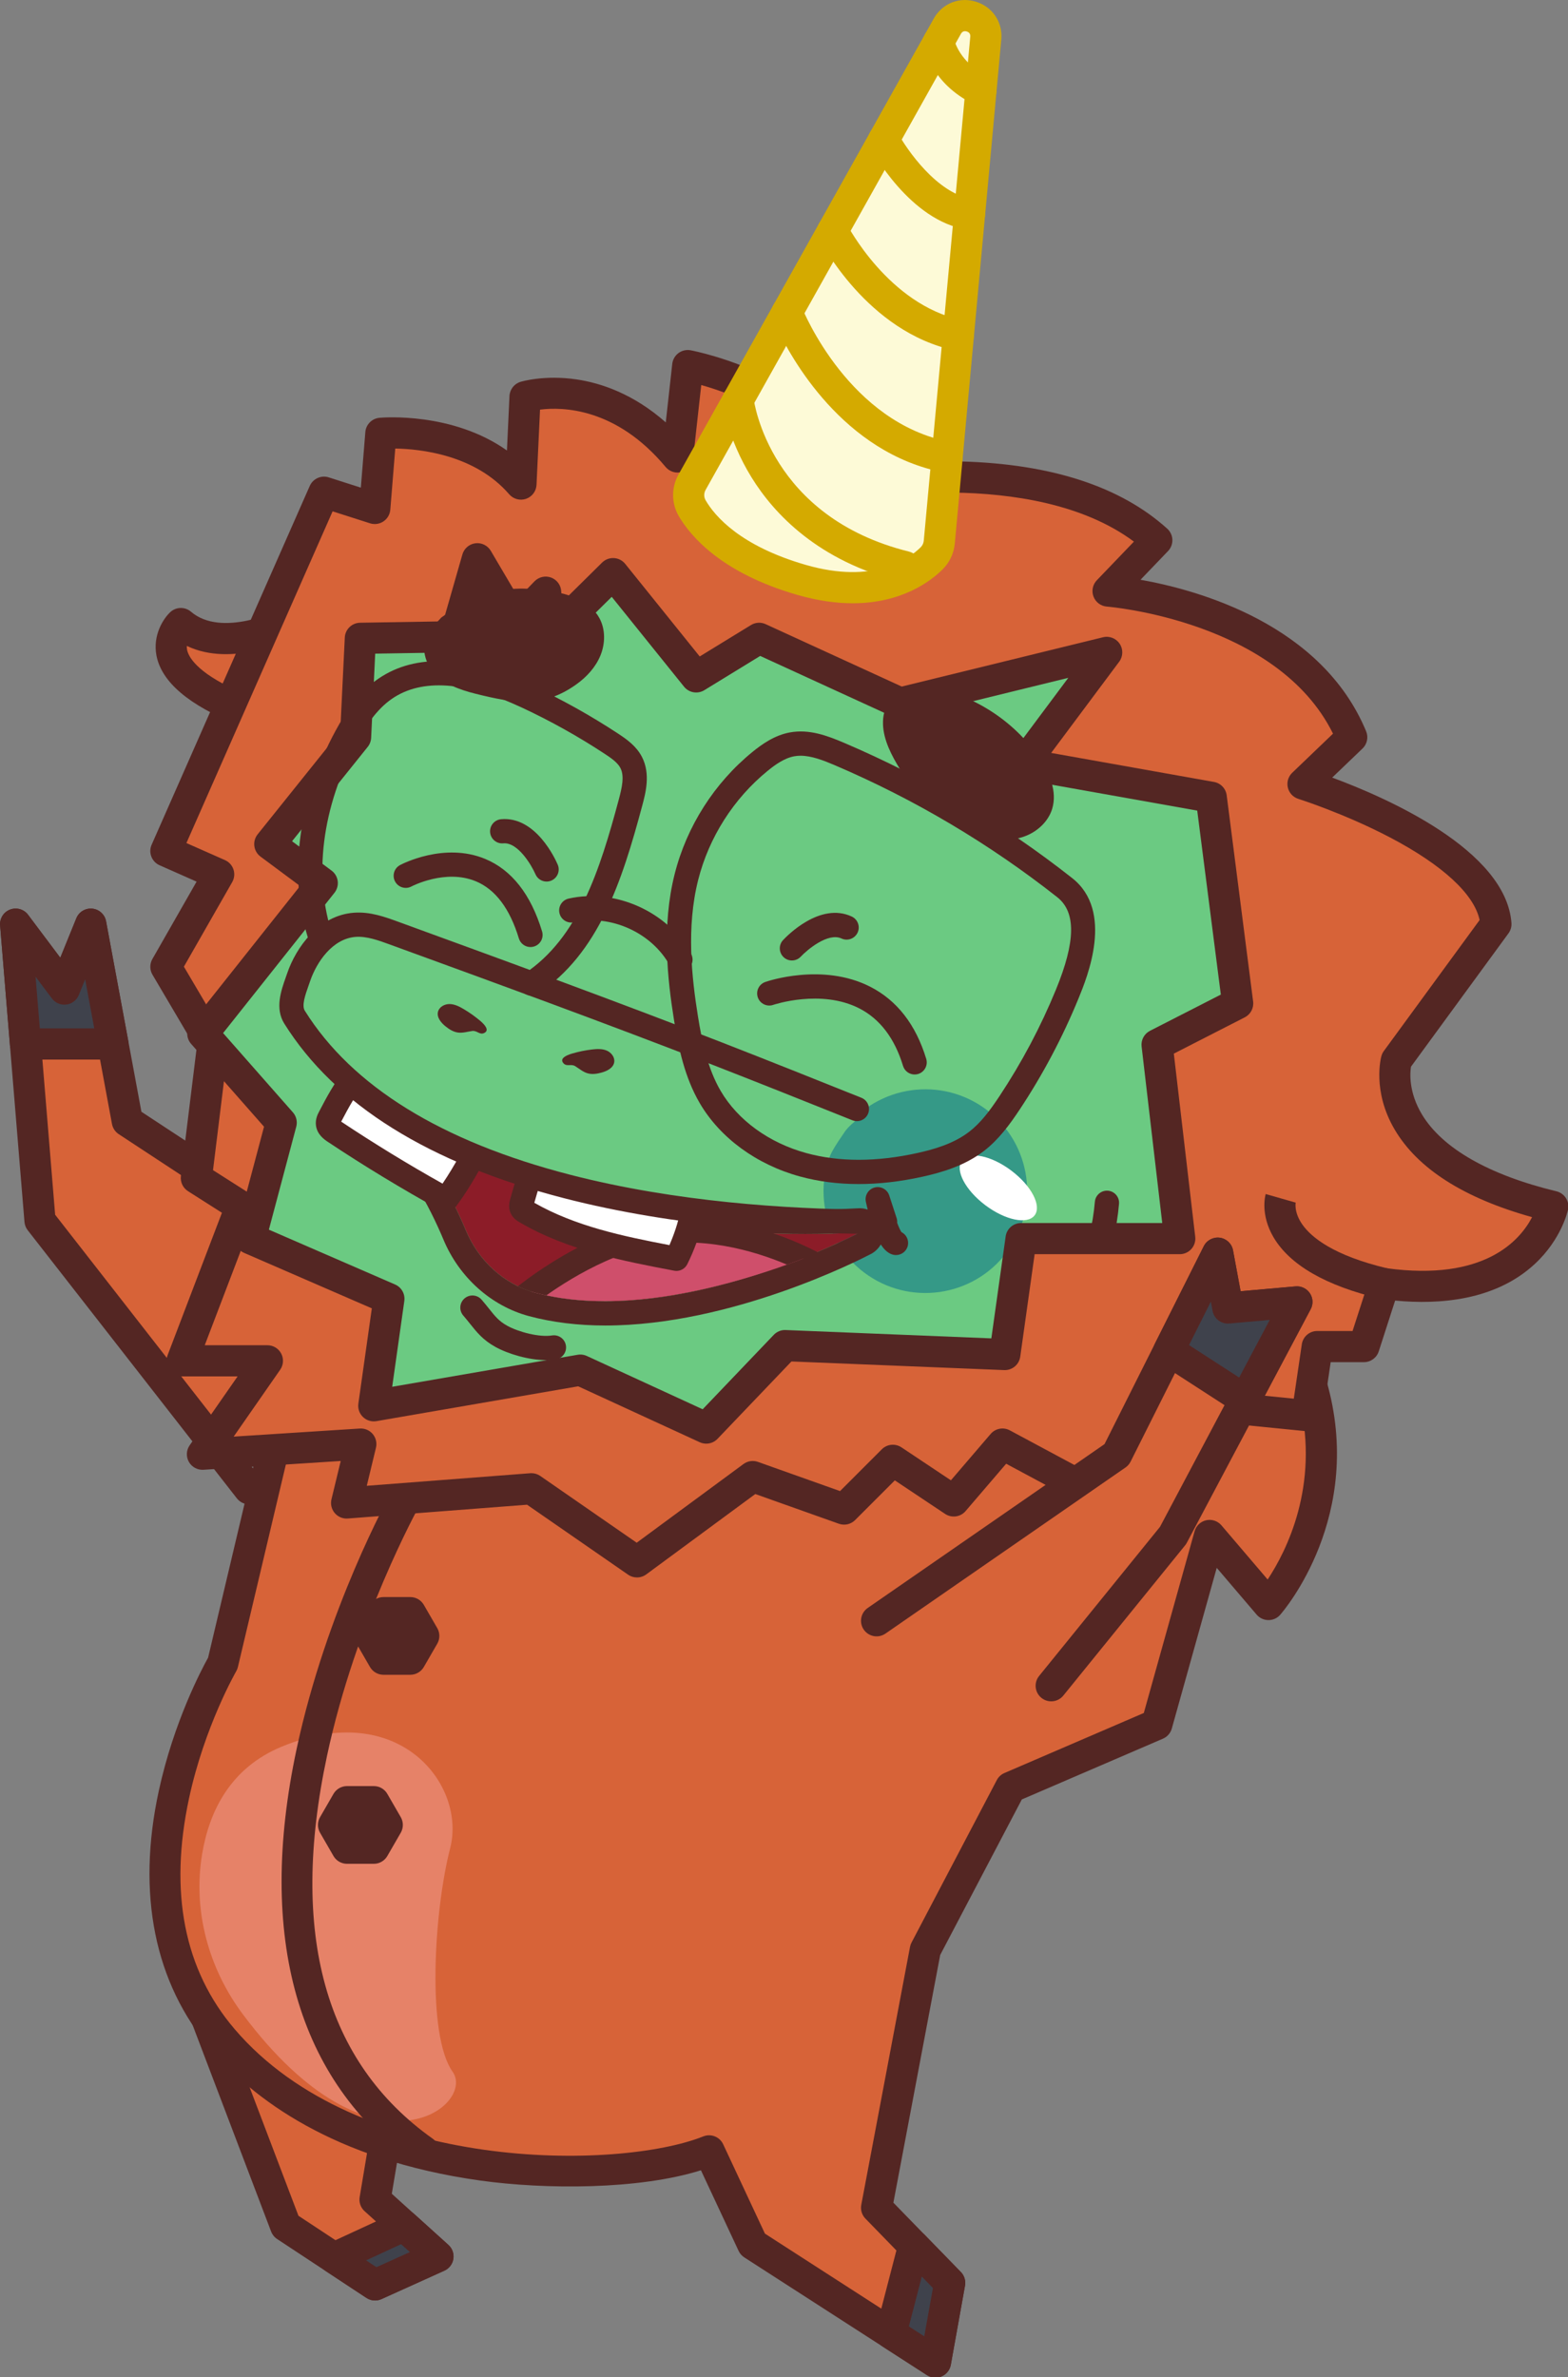 <?xml version="1.0" encoding="UTF-8" standalone="no"?>
<!-- Created with Inkscape (http://www.inkscape.org/) -->

<svg
   width="1266.72"
   height="1920"
   viewBox="0 0 335.153 508"
   version="1.1"
   id="svg2960"
   inkscape:version="1.1.1 (3bf5ae0d25, 2021-09-20, custom)"
   sodipodi:docname="WittyCorn.svg"
   xmlns:inkscape="http://www.inkscape.org/namespaces/inkscape"
   xmlns:sodipodi="http://sodipodi.sourceforge.net/DTD/sodipodi-0.dtd"
   xmlns="http://www.w3.org/2000/svg"
   xmlns:svg="http://www.w3.org/2000/svg">
  <rect x="0" y="0" width="335.153" height="508" fill="#808080" stroke="none"/>
  <sodipodi:namedview
     id="namedview2962"
     pagecolor="#ffffff"
     bordercolor="#666666"
     borderopacity="1.0"
     inkscape:pageshadow="2"
     inkscape:pageopacity="0.0"
     inkscape:pagecheckerboard="0"
     inkscape:document-units="mm"
     showgrid="false"
     units="px"
     fit-margin-top="0"
     fit-margin-left="0"
     fit-margin-right="0"
     fit-margin-bottom="0"
     inkscape:zoom="0.13748183"
     inkscape:cx="-1509.2904"
     inkscape:cy="949.21638"
     inkscape:window-width="2560"
     inkscape:window-height="1381"
     inkscape:window-x="0"
     inkscape:window-y="0"
     inkscape:window-maximized="1"
     inkscape:current-layer="layer1" />
  <defs
     id="defs2957">
    <clipPath
       id="clip1-2-4">
      <path
         d="M 127,190 H 427 V 442 H 127 Z m 0,0"
         id="path2-7" />
    </clipPath>
    <clipPath
       id="clip2-9-6">
      <path
         d="m 200.816,212.621 -27.34,0.449 -1.379,28.527 -24.781,30.895 15.156,11.266 -34.504,43.457 22.648,25.727 -8.906,33.484 40.012,17.379 -4.363,30.898 59.652,-10.301 36.375,16.738 22.754,-23.816 63.48,2.574 4.703,-33.473 h 45.828 l -6.547,-56 23.281,-11.906 -7.641,-59.543 -54.195,-9.656 24.004,-32.184 -59.652,14.609 -40.738,-18.676 -18.188,11.148 -24.008,-29.828 -18.914,18.68 -0.551,-13.324 -8.73,9.012 -11,-18.668 z m 0,0"
         id="path5-5" />
    </clipPath>
    <clipPath
       id="clip3-1-6">
      <path
         d="m 380,372 h 13 v 28 h -13 z m 0,0"
         id="path8-9" />
    </clipPath>
    <clipPath
       id="clip4-2-3">
      <path
         d="m 200.816,212.621 -27.34,0.449 -1.379,28.527 -24.781,30.895 15.156,11.266 -34.504,43.457 22.648,25.727 -8.906,33.484 40.012,17.379 -4.363,30.898 59.652,-10.301 36.375,16.738 22.754,-23.816 63.48,2.574 4.703,-33.473 h 45.828 l -6.547,-56 23.281,-11.906 -7.641,-59.543 -54.195,-9.656 24.004,-32.184 -59.652,14.609 -40.738,-18.676 -18.188,11.148 -24.008,-29.828 -18.914,18.68 -0.551,-13.324 -8.73,9.012 -11,-18.668 z m 0,0"
         id="path11-7-7" />
    </clipPath>
    <clipPath
       id="clip5-0-4">
      <path
         d="m 307,343 h 60 v 60 h -60 z m 0,0"
         id="path14-9-5" />
    </clipPath>
    <clipPath
       id="clip6-3-2">
      <path
         d="m 200.816,212.621 -27.34,0.449 -1.379,28.527 -24.781,30.895 15.156,11.266 -34.504,43.457 22.648,25.727 -8.906,33.484 40.012,17.379 -4.363,30.898 59.652,-10.301 36.375,16.738 22.754,-23.816 63.48,2.574 4.703,-33.473 h 45.828 l -6.547,-56 23.281,-11.906 -7.641,-59.543 -54.195,-9.656 24.004,-32.184 -59.652,14.609 -40.738,-18.676 -18.188,11.148 -24.008,-29.828 -18.914,18.68 -0.551,-13.324 -8.73,9.012 -11,-18.668 z m 0,0"
         id="path17-5" />
    </clipPath>
    <clipPath
       id="clip7-6-4">
      <path
         d="m 346,362 h 23 v 20 h -23 z m 0,0"
         id="path20-7" />
    </clipPath>
    <clipPath
       id="clip8-0-4">
      <path
         d="m 200.816,212.621 -27.34,0.449 -1.379,28.527 -24.781,30.895 15.156,11.266 -34.504,43.457 22.648,25.727 -8.906,33.484 40.012,17.379 -4.363,30.898 59.652,-10.301 36.375,16.738 22.754,-23.816 63.48,2.574 4.703,-33.473 h 45.828 l -6.547,-56 23.281,-11.906 -7.641,-59.543 -54.195,-9.656 24.004,-32.184 -59.652,14.609 -40.738,-18.676 -18.188,11.148 -24.008,-29.828 -18.914,18.68 -0.551,-13.324 -8.73,9.012 -11,-18.668 z m 0,0"
         id="path23-4" />
    </clipPath>
    <clipPath
       id="clip9-6-3">
      <path
         d="m 180,348 h 138 v 57 H 180 Z m 0,0"
         id="path26-0" />
    </clipPath>
    <clipPath
       id="clip10-2-7">
      <path
         d="m 200.816,212.621 -27.34,0.449 -1.379,28.527 -24.781,30.895 15.156,11.266 -34.504,43.457 22.648,25.727 -8.906,33.484 40.012,17.379 -4.363,30.898 59.652,-10.301 36.375,16.738 22.754,-23.816 63.48,2.574 4.703,-33.473 h 45.828 l -6.547,-56 23.281,-11.906 -7.641,-59.543 -54.195,-9.656 24.004,-32.184 -59.652,14.609 -40.738,-18.676 -18.188,11.148 -24.008,-29.828 -18.914,18.68 -0.551,-13.324 -8.73,9.012 -11,-18.668 z m 0,0"
         id="path29-8" />
    </clipPath>
    <clipPath
       id="clip11-6-6">
      <path
         d="m 173,341 h 152 v 71 H 173 Z m 0,0"
         id="path32-8" />
    </clipPath>
    <clipPath
       id="clip12-1-8">
      <path
         d="m 200.816,212.621 -27.34,0.449 -1.379,28.527 -24.781,30.895 15.156,11.266 -34.504,43.457 22.648,25.727 -8.906,33.484 40.012,17.379 -4.363,30.898 59.652,-10.301 36.375,16.738 22.754,-23.816 63.48,2.574 4.703,-33.473 h 45.828 l -6.547,-56 23.281,-11.906 -7.641,-59.543 -54.195,-9.656 24.004,-32.184 -59.652,14.609 -40.738,-18.676 -18.188,11.148 -24.008,-29.828 -18.914,18.68 -0.551,-13.324 -8.73,9.012 -11,-18.668 z m 0,0"
         id="path35-4" />
    </clipPath>
    <clipPath
       id="clip13-8-3">
      <path
         d="m 219,384 h 88 v 21 h -88 z m 0,0"
         id="path38-1" />
    </clipPath>
    <clipPath
       id="clip14-7-4">
      <path
         d="m 180.324,348.75 v 0 m 23.633,35.301 c 3.645,8.715 10.91,15.547 20.035,17.992 40.406,10.836 96.352,-18.082 96.352,-18.082 -93.699,5.004 -139.93,-35.133 -140.02,-35.211 11.902,10.734 19.5,25.422 23.633,35.301"
         id="path41-9" />
    </clipPath>
    <clipPath
       id="clip15-9-2">
      <path
         d="m 216,380 h 95 v 25 h -95 z m 0,0"
         id="path44-0" />
    </clipPath>
    <clipPath
       id="clip16-2-6">
      <path
         d="m 180.324,348.75 v 0 m 23.633,35.301 c 3.645,8.715 10.91,15.547 20.035,17.992 40.406,10.836 96.352,-18.082 96.352,-18.082 -93.699,5.004 -139.93,-35.133 -140.02,-35.211 11.902,10.734 19.5,25.422 23.633,35.301"
         id="path47-8" />
    </clipPath>
    <clipPath
       id="clip17-0-9">
      <path
         d="m 219,363 h 51 v 30 h -51 z m 0,0"
         id="path50-2" />
    </clipPath>
    <clipPath
       id="clip18-2-6">
      <path
         d="m 200.816,212.621 -27.34,0.449 -1.379,28.527 -24.781,30.895 15.156,11.266 -34.504,43.457 22.648,25.727 -8.906,33.484 40.012,17.379 -4.363,30.898 59.652,-10.301 36.375,16.738 22.754,-23.816 63.48,2.574 4.703,-33.473 h 45.828 l -6.547,-56 23.281,-11.906 -7.641,-59.543 -54.195,-9.656 24.004,-32.184 -59.652,14.609 -40.738,-18.676 -18.188,11.148 -24.008,-29.828 -18.914,18.68 -0.551,-13.324 -8.73,9.012 -11,-18.668 z m 0,0"
         id="path53-6" />
    </clipPath>
    <clipPath
       id="clip19-3-4">
      <path
         d="m 216,359 h 57 v 37 h -57 z m 0,0"
         id="path56-7-9" />
    </clipPath>
    <clipPath
       id="clip20-5-5">
      <path
         d="m 200.816,212.621 -27.34,0.449 -1.379,28.527 -24.781,30.895 15.156,11.266 -34.504,43.457 22.648,25.727 -8.906,33.484 40.012,17.379 -4.363,30.898 59.652,-10.301 36.375,16.738 22.754,-23.816 63.48,2.574 4.703,-33.473 h 45.828 l -6.547,-56 23.281,-11.906 -7.641,-59.543 -54.195,-9.656 24.004,-32.184 -59.652,14.609 -40.738,-18.676 -18.188,11.148 -24.008,-29.828 -18.914,18.68 -0.551,-13.324 -8.73,9.012 -11,-18.668 z m 0,0"
         id="path59-0" />
    </clipPath>
    <clipPath
       id="clip21-9-4">
      <path
         d="m 164,339 h 42 v 37 h -42 z m 0,0"
         id="path62-8" />
    </clipPath>
    <clipPath
       id="clip22-2-7">
      <path
         d="m 200.816,212.621 -27.34,0.449 -1.379,28.527 -24.781,30.895 15.156,11.266 -34.504,43.457 22.648,25.727 -8.906,33.484 40.012,17.379 -4.363,30.898 59.652,-10.301 36.375,16.738 22.754,-23.816 63.48,2.574 4.703,-33.473 h 45.828 l -6.547,-56 23.281,-11.906 -7.641,-59.543 -54.195,-9.656 24.004,-32.184 -59.652,14.609 -40.738,-18.676 -18.188,11.148 -24.008,-29.828 -18.914,18.68 -0.551,-13.324 -8.73,9.012 -11,-18.668 z m 0,0"
         id="path65-1" />
    </clipPath>
    <clipPath
       id="clip23-2-7">
      <path
         d="m 160,335 h 49 v 44 h -49 z m 0,0"
         id="path68-2" />
    </clipPath>
    <clipPath
       id="clip24-8-7">
      <path
         d="m 200.816,212.621 -27.34,0.449 -1.379,28.527 -24.781,30.895 15.156,11.266 -34.504,43.457 22.648,25.727 -8.906,33.484 40.012,17.379 -4.363,30.898 59.652,-10.301 36.375,16.738 22.754,-23.816 63.48,2.574 4.703,-33.473 h 45.828 l -6.547,-56 23.281,-11.906 -7.641,-59.543 -54.195,-9.656 24.004,-32.184 -59.652,14.609 -40.738,-18.676 -18.188,11.148 -24.008,-29.828 -18.914,18.68 -0.551,-13.324 -8.73,9.012 -11,-18.668 z m 0,0"
         id="path71-2" />
    </clipPath>
    <clipPath
       id="clip25-9-2">
      <path
         d="m 154,295 h 164 v 87 H 154 Z m 0,0"
         id="path74-6" />
    </clipPath>
    <clipPath
       id="clip26-7-1">
      <path
         d="m 200.816,212.621 -27.34,0.449 -1.379,28.527 -24.781,30.895 15.156,11.266 -34.504,43.457 22.648,25.727 -8.906,33.484 40.012,17.379 -4.363,30.898 59.652,-10.301 36.375,16.738 22.754,-23.816 63.48,2.574 4.703,-33.473 h 45.828 l -6.547,-56 23.281,-11.906 -7.641,-59.543 -54.195,-9.656 24.004,-32.184 -59.652,14.609 -40.738,-18.676 -18.188,11.148 -24.008,-29.828 -18.914,18.68 -0.551,-13.324 -8.73,9.012 -11,-18.668 z m 0,0"
         id="path77-0" />
    </clipPath>
    <clipPath
       id="clip27-3-6">
      <path
         d="M 150,292 H 332 V 392 H 150 Z m 0,0"
         id="path80-1" />
    </clipPath>
    <clipPath
       id="clip28-6-5">
      <path
         d="m 200.816,212.621 -27.34,0.449 -1.379,28.527 -24.781,30.895 15.156,11.266 -34.504,43.457 22.648,25.727 -8.906,33.484 40.012,17.379 -4.363,30.898 59.652,-10.301 36.375,16.738 22.754,-23.816 63.48,2.574 4.703,-33.473 h 45.828 l -6.547,-56 23.281,-11.906 -7.641,-59.543 -54.195,-9.656 24.004,-32.184 -59.652,14.609 -40.738,-18.676 -18.188,11.148 -24.008,-29.828 -18.914,18.68 -0.551,-13.324 -8.73,9.012 -11,-18.668 z m 0,0"
         id="path83-9" />
    </clipPath>
    <clipPath
       id="clip29-1-4">
      <path
         d="m 231,331 h 16 v 8 h -16 z m 0,0"
         id="path86-9" />
    </clipPath>
    <clipPath
       id="clip30-2-0">
      <path
         d="m 200.816,212.621 -27.34,0.449 -1.379,28.527 -24.781,30.895 15.156,11.266 -34.504,43.457 22.648,25.727 -8.906,33.484 40.012,17.379 -4.363,30.898 59.652,-10.301 36.375,16.738 22.754,-23.816 63.48,2.574 4.703,-33.473 h 45.828 l -6.547,-56 23.281,-11.906 -7.641,-59.543 -54.195,-9.656 24.004,-32.184 -59.652,14.609 -40.738,-18.676 -18.188,11.148 -24.008,-29.828 -18.914,18.68 -0.551,-13.324 -8.73,9.012 -11,-18.668 z m 0,0"
         id="path89-9" />
    </clipPath>
    <clipPath
       id="clip31-9-1">
      <path
         d="m 195,318 h 15 v 10 h -15 z m 0,0"
         id="path92-3-7" />
    </clipPath>
    <clipPath
       id="clip32-1-7">
      <path
         d="m 200.816,212.621 -27.34,0.449 -1.379,28.527 -24.781,30.895 15.156,11.266 -34.504,43.457 22.648,25.727 -8.906,33.484 40.012,17.379 -4.363,30.898 59.652,-10.301 36.375,16.738 22.754,-23.816 63.48,2.574 4.703,-33.473 h 45.828 l -6.547,-56 23.281,-11.906 -7.641,-59.543 -54.195,-9.656 24.004,-32.184 -59.652,14.609 -40.738,-18.676 -18.188,11.148 -24.008,-29.828 -18.914,18.68 -0.551,-13.324 -8.73,9.012 -11,-18.668 z m 0,0"
         id="path95-9-1" />
    </clipPath>
    <clipPath
       id="clip33-4-1">
      <path
         d="m 288,310 h 50 v 30 h -50 z m 0,0"
         id="path98-7-5" />
    </clipPath>
    <clipPath
       id="clip34-8-9">
      <path
         d="m 200.816,212.621 -27.34,0.449 -1.379,28.527 -24.781,30.895 15.156,11.266 -34.504,43.457 22.648,25.727 -8.906,33.484 40.012,17.379 -4.363,30.898 59.652,-10.301 36.375,16.738 22.754,-23.816 63.48,2.574 4.703,-33.473 h 45.828 l -6.547,-56 23.281,-11.906 -7.641,-59.543 -54.195,-9.656 24.004,-32.184 -59.652,14.609 -40.738,-18.676 -18.188,11.148 -24.008,-29.828 -18.914,18.68 -0.551,-13.324 -8.73,9.012 -11,-18.668 z m 0,0"
         id="path101-7" />
    </clipPath>
    <clipPath
       id="clip35-4-7">
      <path
         d="m 294,292 h 24 v 15 h -24 z m 0,0"
         id="path104-6" />
    </clipPath>
    <clipPath
       id="clip36-5-7">
      <path
         d="m 200.816,212.621 -27.34,0.449 -1.379,28.527 -24.781,30.895 15.156,11.266 -34.504,43.457 22.648,25.727 -8.906,33.484 40.012,17.379 -4.363,30.898 59.652,-10.301 36.375,16.738 22.754,-23.816 63.48,2.574 4.703,-33.473 h 45.828 l -6.547,-56 23.281,-11.906 -7.641,-59.543 -54.195,-9.656 24.004,-32.184 -59.652,14.609 -40.738,-18.676 -18.188,11.148 -24.008,-29.828 -18.914,18.68 -0.551,-13.324 -8.73,9.012 -11,-18.668 z m 0,0"
         id="path107-3" />
    </clipPath>
    <clipPath
       id="clip37-0-6">
      <path
         d="m 183,274 h 44 v 29 h -44 z m 0,0"
         id="path110-5" />
    </clipPath>
    <clipPath
       id="clip38-3-6">
      <path
         d="m 200.816,212.621 -27.34,0.449 -1.379,28.527 -24.781,30.895 15.156,11.266 -34.504,43.457 22.648,25.727 -8.906,33.484 40.012,17.379 -4.363,30.898 59.652,-10.301 36.375,16.738 22.754,-23.816 63.48,2.574 4.703,-33.473 h 45.828 l -6.547,-56 23.281,-11.906 -7.641,-59.543 -54.195,-9.656 24.004,-32.184 -59.652,14.609 -40.738,-18.676 -18.188,11.148 -24.008,-29.828 -18.914,18.68 -0.551,-13.324 -8.73,9.012 -11,-18.668 z m 0,0"
         id="path113-3" />
    </clipPath>
    <clipPath
       id="clip39-6-9">
      <path
         d="m 210,265 h 21 v 19 h -21 z m 0,0"
         id="path116-4" />
    </clipPath>
    <clipPath
       id="clip40-1-8">
      <path
         d="m 200.816,212.621 -27.34,0.449 -1.379,28.527 -24.781,30.895 15.156,11.266 -34.504,43.457 22.648,25.727 -8.906,33.484 40.012,17.379 -4.363,30.898 59.652,-10.301 36.375,16.738 22.754,-23.816 63.48,2.574 4.703,-33.473 h 45.828 l -6.547,-56 23.281,-11.906 -7.641,-59.543 -54.195,-9.656 24.004,-32.184 -59.652,14.609 -40.738,-18.676 -18.188,11.148 -24.008,-29.828 -18.914,18.68 -0.551,-13.324 -8.73,9.012 -11,-18.668 z m 0,0"
         id="path119-1" />
    </clipPath>
    <clipPath
       id="clip41-0-2">
      <path
         d="m 202,402 h 31 v 20 h -31 z m 0,0"
         id="path122-9" />
    </clipPath>
    <clipPath
       id="clip42-6-3">
      <path
         d="m 200.816,212.621 -27.34,0.449 -1.379,28.527 -24.781,30.895 15.156,11.266 -34.504,43.457 22.648,25.727 -8.906,33.484 40.012,17.379 -4.363,30.898 59.652,-10.301 36.375,16.738 22.754,-23.816 63.48,2.574 4.703,-33.473 h 45.828 l -6.547,-56 23.281,-11.906 -7.641,-59.543 -54.195,-9.656 24.004,-32.184 -59.652,14.609 -40.738,-18.676 -18.188,11.148 -24.008,-29.828 -18.914,18.68 -0.551,-13.324 -8.73,9.012 -11,-18.668 z m 0,0"
         id="path125-9" />
    </clipPath>
  </defs>
  <g
     inkscape:label="Layer 1"
     inkscape:groupmode="layer"
     id="layer1"
     transform="translate(-96.335,88.959)">
    <g
       id="surface3818"
       transform="matrix(0.74,0,0,0.74,44.987,-110.225)"
       style="mix-blend-mode:multiply;stroke-width:0.477">
      <path
         style="fill:#d76338;fill-opacity:1;fill-rule:nonzero;stroke:none;stroke-width:0.477"
         d="m 180.477,647.469 -2.762,16.477 18.184,16.418 -18.184,8.215 -25.805,-17.012 -22.844,-60.078 z m 0,0"
         id="path130" />
      <path
         style="fill:#542623;fill-opacity:1;fill-rule:nonzero;stroke:none;stroke-width:0.477"
         d="m 155.598,668.609 22.523,14.848 9.656,-4.363 -13.078,-11.812 c -1.141,-1.027 -1.676,-2.566 -1.422,-4.082 l 2.289,-13.672 -37.094,-25.965 z m 22.117,24.469 c -0.867,0 -1.73,-0.254 -2.477,-0.742 l -25.805,-17.012 c -0.789,-0.52 -1.395,-1.273 -1.73,-2.156 l -22.844,-60.078 c -0.699,-1.848 -0.117,-3.938 1.441,-5.152 1.559,-1.211 3.727,-1.27 5.348,-0.137 l 51.406,35.98 c 1.422,0.996 2.148,2.719 1.859,4.43 l -2.352,14.043 16.352,14.77 c 1.129,1.02 1.664,2.535 1.43,4.035 -0.234,1.5 -1.211,2.781 -2.594,3.406 l -18.184,8.215 c -0.59,0.266 -1.223,0.398 -1.852,0.398"
         id="path132" />
      <path
         style="fill:#d76338;fill-opacity:1;fill-rule:nonzero;stroke:none;stroke-width:0.477"
         d="m 149.562,442.238 -15.836,66.863 c 0,0 -37.539,64.516 0,108.504 37.539,43.992 115.543,42.23 140.473,32.262 l 12.609,26.98 52.789,34.016 4.102,-22.875 -21.113,-21.699 14.078,-74.488 24.633,-46.922 42.23,-18.184 15.25,-54.547 17.008,19.945 c 0,0 23.109,-26.359 12.438,-63.328 z m 0,0"
         id="path134" />
      <path
         style="fill:#542623;fill-opacity:1;fill-rule:nonzero;stroke:none;stroke-width:0.477"
         d="m 133.727,509.102 h 0.012 z m 156.609,164.664 46.023,29.66 2.504,-13.957 -19.5,-20.043 c -1.023,-1.051 -1.469,-2.531 -1.199,-3.973 l 14.078,-74.488 c 0.082,-0.438 0.23,-0.863 0.438,-1.258 l 24.633,-46.918 c 0.48,-0.914 1.258,-1.637 2.207,-2.043 l 40.254,-17.332 14.668,-52.477 c 0.449,-1.602 1.742,-2.824 3.367,-3.184 1.625,-0.359 3.312,0.211 4.391,1.477 l 13.344,15.641 c 5.34,-8.074 15.008,-26.953 9.246,-51.445 l -291.629,13.156 -15.055,63.555 c -0.102,0.434 -0.266,0.844 -0.488,1.227 -0.09,0.156 -9.164,15.949 -13.621,36.68 -5.836,27.156 -1.41,49.578 13.152,66.645 35.742,41.883 111.094,40.715 135.379,31 2.215,-0.887 4.738,0.109 5.75,2.273 z m 49.258,41.598 c -0.852,0 -1.699,-0.242 -2.434,-0.719 l -52.789,-34.016 c -0.711,-0.461 -1.281,-1.109 -1.641,-1.879 l -10.879,-23.281 c -17.895,5.637 -44.957,5.586 -63.781,2.961 -42.621,-5.953 -65.816,-23.895 -77.766,-37.902 -16.297,-19.094 -21.5,-44.898 -15.051,-74.621 4.336,-19.988 12.453,-35.254 14.242,-38.465 l 15.688,-66.238 c 0.465,-1.957 2.168,-3.371 4.176,-3.461 l 298.66,-13.473 c 2.062,-0.09 3.949,1.25 4.523,3.246 11.23,38.887 -12.363,66.391 -13.375,67.543 -0.852,0.977 -2.086,1.531 -3.383,1.531 h -0.031 c -1.305,-0.008 -2.547,-0.586 -3.391,-1.578 L 420.836,481.5 407.859,527.91 c -0.363,1.309 -1.305,2.383 -2.555,2.922 l -40.766,17.551 -23.578,44.914 -13.52,71.531 19.484,20.023 c 1.012,1.039 1.461,2.504 1.203,3.934 l -4.102,22.875 c -0.27,1.48 -1.258,2.73 -2.637,3.332 -0.574,0.25 -1.184,0.371 -1.797,0.371"
         id="path136" />
      <path
         style="fill:#e68268;fill-opacity:1;fill-rule:nonzero;stroke:none;stroke-width:0.477"
         d="m 139.562,610.457 c -9.961,-13.301 -14.527,-30.027 -11.77,-46.414 2.051,-12.18 8.062,-24.734 22.941,-30.895 34.02,-14.078 53.375,11.121 48.684,29.316 -4.691,18.191 -6.82,53.969 0.695,64.527 6.883,9.672 -23,33.613 -60.551,-16.535"
         id="path138" />
      <path
         style="fill:#3f424c;fill-opacity:1;fill-rule:nonzero;stroke:none;stroke-width:0.477"
         d="m 333.301,677.297 -6.562,25.281 12.859,8.285 4.102,-22.875 z m 0,0"
         id="path140-3" />
      <path
         style="fill:#542623;fill-opacity:1;fill-rule:nonzero;stroke:none;stroke-width:0.477"
         d="m 331.914,700.559 4.445,2.867 2.504,-13.957 -3.215,-3.305 z m 7.684,14.805 c -0.852,0 -1.703,-0.242 -2.441,-0.719 l -12.852,-8.281 c -1.633,-1.055 -2.41,-3.031 -1.918,-4.914 l 6.555,-25.281 c 0.41,-1.574 1.633,-2.801 3.203,-3.219 1.57,-0.418 3.246,0.047 4.379,1.211 l 10.402,10.691 c 1.012,1.039 1.461,2.504 1.207,3.934 l -4.109,22.875 c -0.266,1.48 -1.254,2.73 -2.633,3.332 -0.574,0.25 -1.184,0.371 -1.793,0.371"
         id="path142" />
      <path
         style="fill:#542623;fill-opacity:1;fill-rule:nonzero;stroke:none;stroke-width:0.477"
         d="m 191.789,654.531 c -0.898,0 -1.809,-0.266 -2.598,-0.828 C 155.234,629.629 143.438,588.148 155.078,533.75 c 8.629,-40.324 26.773,-73.113 27.543,-74.488 1.211,-2.168 3.949,-2.945 6.121,-1.738 2.168,1.211 2.945,3.953 1.734,6.125 -0.18,0.324 -18.32,33.137 -26.637,72.172 -10.918,51.234 -0.637,88.426 30.555,110.543 2.027,1.438 2.508,4.246 1.07,6.273 -0.879,1.234 -2.266,1.895 -3.676,1.895"
         id="path144" />
      <path
         style="fill:#3f424c;fill-opacity:1;fill-rule:nonzero;stroke:none;stroke-width:0.477"
         d="m 165.906,680.793 20.156,-9.312 9.836,8.883 -18.184,8.215 z m 0,0"
         id="path146" />
      <path
         style="fill:#542623;fill-opacity:1;fill-rule:nonzero;stroke:none;stroke-width:0.477"
         d="m 175.133,681.484 2.988,1.973 9.656,-4.363 -2.527,-2.281 z m 2.586,11.594 c -0.871,0 -1.73,-0.254 -2.48,-0.742 l -11.809,-7.789 c -1.367,-0.898 -2.137,-2.465 -2.012,-4.09 0.121,-1.633 1.117,-3.066 2.602,-3.75 l 20.156,-9.312 c 1.637,-0.758 3.562,-0.461 4.902,0.746 l 9.836,8.883 c 1.125,1.02 1.664,2.535 1.43,4.035 -0.234,1.5 -1.211,2.781 -2.594,3.406 l -18.184,8.215 c -0.59,0.266 -1.223,0.398 -1.848,0.398"
         id="path148" />
      <path
         style="fill:#542623;fill-opacity:1;fill-rule:nonzero;stroke:none;stroke-width:0.477"
         d="m 177.371,549.023 h -7.762 l -3.879,6.719 3.879,6.723 h 7.762 l 3.879,-6.723 z m 0,0"
         id="path150" />
      <path
         style="fill:#542623;fill-opacity:1;fill-rule:nonzero;stroke:none;stroke-width:0.477"
         d="m 172.211,557.965 h 2.562 l 1.281,-2.223 -1.281,-2.219 h -2.562 l -1.285,2.219 z m 5.16,9 h -7.762 c -1.605,0 -3.09,-0.859 -3.895,-2.25 l -3.879,-6.723 c -0.805,-1.391 -0.805,-3.105 0,-4.5 l 3.879,-6.719 c 0.805,-1.391 2.289,-2.25 3.895,-2.25 h 7.762 c 1.605,0 3.094,0.859 3.895,2.25 l 3.883,6.719 c 0.801,1.395 0.801,3.109 0,4.5 l -3.883,6.723 c -0.801,1.391 -2.289,2.25 -3.895,2.25"
         id="path152" />
      <path
         style="fill:#d76338;fill-opacity:1;fill-rule:nonzero;stroke:none;stroke-width:0.477"
         d="m 152.309,208.809 c 0,0 -19.246,9.773 -30.68,0 0,0 -13.277,12.547 18.105,25.039 z m 0,0"
         id="path154" />
      <path
         style="fill:#542623;fill-opacity:1;fill-rule:nonzero;stroke:none;stroke-width:0.477"
         d="m 123.352,215.262 c -0.023,0.371 0,0.77 0.086,1.184 0.383,1.809 2.559,6.332 14.172,11.609 l 5.738,-11.422 c -5.961,1.328 -13.426,1.793 -19.996,-1.371 m 16.383,23.086 c -0.555,0 -1.117,-0.102 -1.664,-0.32 -14.125,-5.621 -22.027,-12.344 -23.488,-19.98 -1.121,-5.863 1.957,-10.621 3.957,-12.508 1.668,-1.582 4.262,-1.648 6.012,-0.152 8.902,7.609 25.555,-0.504 25.723,-0.59 1.73,-0.883 3.832,-0.547 5.211,0.824 1.379,1.371 1.719,3.469 0.848,5.207 l -12.574,25.039 c -0.785,1.562 -2.367,2.48 -4.023,2.48"
         id="path156" />
      <path
         style="fill:#d76338;fill-opacity:1;fill-rule:nonzero;stroke:none;stroke-width:0.477"
         d="M 135.574,371.828 106.16,352.5 95.602,295.605 l -7.625,18.77 -14.074,-18.77 7.039,85.633 60.41,77.422"
         id="path158" />
      <path
         style="fill:#542623;fill-opacity:1;fill-rule:nonzero;stroke:none;stroke-width:0.477"
         d="m 141.355,463.16 c -1.34,0 -2.664,-0.594 -3.551,-1.73 L 77.395,384.008 c -0.543,-0.691 -0.867,-1.527 -0.938,-2.402 l -7.039,-85.629 c -0.164,-2 1.012,-3.867 2.887,-4.578 1.871,-0.711 3.992,-0.094 5.195,1.508 l 9.305,12.402 4.629,-11.395 c 0.754,-1.852 2.641,-2.98 4.625,-2.781 1.988,0.199 3.605,1.688 3.969,3.652 l 10.207,55.008 27.812,18.273 c 2.078,1.367 2.652,4.156 1.289,6.234 -1.363,2.074 -4.152,2.652 -6.23,1.289 L 103.688,356.262 c -1.023,-0.672 -1.727,-1.734 -1.953,-2.941 l -7.75,-41.773 -1.836,4.523 c -0.613,1.5 -1.984,2.559 -3.594,2.77 -1.609,0.199 -3.203,-0.469 -4.176,-1.766 l -4.715,-6.281 5.652,68.738 59.582,76.359 c 1.531,1.961 1.18,4.789 -0.777,6.316 -0.824,0.641 -1.797,0.953 -2.766,0.953"
         id="path160" />
      <path
         style="fill:#d76338;fill-opacity:1;fill-rule:nonzero;stroke:none;stroke-width:0.477"
         d="m 383,458.66 -24.047,-12.902 -14.078,16.422 -17.598,-11.73 -14.074,14.074 -26.395,-9.383 -33.43,24.633 -30.5,-21.113 -53.375,4.105 4.105,-17.008 -45.75,2.93 18.77,-26.977 h -24.633 l 17.008,-44.578 -12.902,-8.211 4.691,-38.121 -13.488,-22.875 15.25,-26.688 -15.25,-6.746 45.672,-103.609 14.664,4.691 1.758,-21.703 c 0,0 25.809,-2.344 40.473,14.664 l 1.172,-25.223 c 0,0 23.535,-7.238 44.062,17.395 l 2.934,-26.395 c 0,0 39.887,7.625 45.164,34.605 0,0 59.824,-11.73 90.324,15.836 l -14.078,14.664 c 0,0 54.547,4.105 70.383,42.23 l -14.074,13.488 c 0,0 53.957,17.008 55.719,40.469 l -28.742,39.297 c 0,0 -8.211,29.328 45.164,42.23 0,0 -5.867,28.152 -48.68,22.289 l -5.867,18.18 h -13.488 l -2.934,19.945 -41.055,-4.105 z m 0,0"
         id="path162" />
      <path
         style="fill:#542623;fill-opacity:1;fill-rule:nonzero;stroke:none;stroke-width:0.477"
         d="m 222.879,454.16 c 0.914,0 1.805,0.277 2.562,0.801 l 27.855,19.285 30.844,-22.727 c 1.203,-0.887 2.766,-1.117 4.176,-0.617 l 23.715,8.43 12.066,-12.066 c 1.516,-1.516 3.891,-1.75 5.676,-0.562 l 14.281,9.52 11.48,-13.395 c 1.375,-1.605 3.68,-2.035 5.543,-1.035 l 20.949,11.238 20.512,-22.613 c 0.961,-1.059 2.352,-1.598 3.781,-1.453 l 36.781,3.676 2.309,-15.691 c 0.324,-2.211 2.219,-3.848 4.453,-3.848 h 10.211 l 4.859,-15.062 c 0.672,-2.074 2.746,-3.371 4.895,-3.074 28.422,3.891 38.66,-8.109 42.094,-14.738 -19.73,-5.504 -33.082,-14.027 -39.73,-25.371 -6.5,-11.086 -3.902,-20.758 -3.789,-21.164 0.148,-0.52 0.383,-1.008 0.703,-1.445 l 27.664,-37.824 c -1.586,-7.48 -10.688,-15.887 -25.902,-23.863 -13.203,-6.918 -26.332,-11.086 -26.465,-11.129 -1.516,-0.477 -2.668,-1.723 -3.027,-3.27 -0.363,-1.547 0.117,-3.172 1.27,-4.27 l 11.777,-11.289 c -16.082,-32.617 -64.805,-36.66 -65.309,-36.695 -1.738,-0.133 -3.246,-1.254 -3.867,-2.879 -0.621,-1.629 -0.25,-3.469 0.957,-4.727 l 10.711,-11.156 C 367.5,163.242 314.617,173.227 314.066,173.336 c -2.445,0.473 -4.805,-1.117 -5.281,-3.555 -3.609,-18.457 -26.707,-26.977 -36.84,-29.855 l -2.363,21.277 c -0.199,1.793 -1.453,3.293 -3.18,3.812 -1.727,0.52 -3.598,-0.043 -4.754,-1.426 -14.301,-17.164 -29.836,-17.375 -36.273,-16.555 l -1.012,21.707 c -0.086,1.844 -1.281,3.445 -3.023,4.047 -1.742,0.602 -3.676,0.078 -4.879,-1.316 -9.863,-11.441 -25.719,-13.086 -32.902,-13.203 L 182.125,175.938 c -0.109,1.367 -0.84,2.609 -1.98,3.375 -1.141,0.762 -2.566,0.965 -3.875,0.547 l -10.809,-3.457 -42.227,95.793 11.141,4.926 c 1.164,0.516 2.055,1.5 2.453,2.711 0.398,1.211 0.266,2.531 -0.367,3.641 l -13.953,24.418 12.164,20.621 c 0.504,0.855 0.711,1.852 0.59,2.836 l -4.344,35.305 10.504,6.684 c 1.801,1.148 2.551,3.406 1.789,5.402 l -14.68,38.473 h 18.098 c 1.676,0 3.215,0.93 3.988,2.414 0.777,1.484 0.664,3.277 -0.293,4.656 l -13.441,19.32 36.438,-2.336 c 1.438,-0.09 2.816,0.5 3.734,1.594 0.922,1.098 1.266,2.562 0.93,3.953 l -2.652,10.992 47.199,-3.629 c 0.117,-0.012 0.23,-0.016 0.348,-0.016 m 30.5,30.113 c -0.898,0 -1.793,-0.262 -2.562,-0.797 l -29.188,-20.207 -51.777,3.984 c -1.434,0.117 -2.84,-0.473 -3.773,-1.57 -0.934,-1.094 -1.285,-2.574 -0.949,-3.973 l 2.676,-11.07 -39.656,2.539 c -1.73,0.105 -3.355,-0.777 -4.207,-2.281 -0.848,-1.504 -0.762,-3.359 0.227,-4.781 l 13.852,-19.906 h -16.023 c -1.48,0 -2.867,-0.73 -3.703,-1.949 -0.844,-1.219 -1.027,-2.773 -0.5,-4.156 l 15.699,-41.148 -9.805,-6.238 c -1.465,-0.934 -2.262,-2.621 -2.051,-4.348 l 4.504,-36.605 -12.711,-21.555 c -0.824,-1.391 -0.832,-3.117 -0.031,-4.52 l 12.773,-22.355 -10.688,-4.727 c -2.27,-1.008 -3.301,-3.66 -2.297,-5.93 l 45.672,-103.613 c 0.93,-2.105 3.297,-3.172 5.488,-2.473 l 9.266,2.965 1.301,-16.051 c 0.18,-2.184 1.898,-3.918 4.078,-4.117 0.984,-0.09 21.039,-1.742 36.824,9.438 l 0.73,-15.723 c 0.09,-1.898 1.359,-3.535 3.172,-4.094 0.281,-0.086 6.973,-2.094 16.328,-0.688 6.812,1.023 16.234,4.074 25.645,12.391 l 1.875,-16.898 c 0.141,-1.246 0.793,-2.379 1.801,-3.125 1.012,-0.742 2.285,-1.031 3.52,-0.797 1.664,0.316 38.957,7.742 47.621,33.914 5.836,-0.859 17.203,-2.164 30.543,-1.809 26.012,0.711 46.027,7.242 59.492,19.414 0.902,0.816 1.438,1.965 1.48,3.18 0.043,1.219 -0.41,2.398 -1.25,3.277 l -7.957,8.289 c 16.852,3 52.348,12.883 65.172,43.762 0.711,1.715 0.297,3.691 -1.043,4.973 l -8.758,8.395 c 15.668,5.793 50.195,20.898 51.777,41.98 0.078,1.07 -0.227,2.129 -0.859,2.996 l -28.164,38.512 c -0.289,1.852 -0.691,7.367 3.164,13.777 5.895,9.805 19.332,17.484 38.852,22.207 2.359,0.57 3.844,2.91 3.348,5.289 -0.074,0.344 -1.852,8.531 -9.637,15.73 -11.402,10.547 -27.562,11.75 -40.305,10.535 l -4.73,14.668 c -0.598,1.859 -2.328,3.117 -4.281,3.117 H 453.75 l -2.367,16.098 c -0.352,2.379 -2.516,4.066 -4.902,3.824 l -38.797,-3.879 -21.352,23.539 c -1.391,1.531 -3.641,1.918 -5.461,0.941 l -20.859,-11.191 -11.719,13.676 c -1.48,1.727 -4.02,2.074 -5.914,0.816 l -14.527,-9.688 -11.469,11.469 c -1.227,1.23 -3.047,1.641 -4.688,1.059 l -24.141,-8.582 -31.508,23.215 c -0.793,0.582 -1.73,0.875 -2.668,0.875"
         id="path164" />
      <path
         style="fill:#d76338;fill-opacity:1;fill-rule:nonzero;stroke:none;stroke-width:0.477"
         d="m 439.305,374.789 c 0,0 -4.691,16.422 29.914,24.633"
         id="path166" />
      <path
         style="fill:#542623;fill-opacity:1;fill-rule:nonzero;stroke:none;stroke-width:0.477"
         d="m 469.223,403.922 c -0.348,0 -0.695,-0.039 -1.043,-0.121 -15.824,-3.754 -26.242,-9.746 -30.965,-17.809 -3.781,-6.461 -2.406,-11.848 -2.238,-12.441 l 8.656,2.473 0.031,-0.117 c -0.027,0.113 -0.598,2.848 1.867,6.395 2.609,3.754 9.016,9.016 24.723,12.742 2.418,0.574 3.914,3 3.344,5.418 -0.492,2.066 -2.34,3.461 -4.375,3.461"
         id="path168" />
      <path
         style="fill:#d76338;fill-opacity:1;fill-rule:nonzero;stroke:none;stroke-width:0.477"
         d="m 322.586,496.785 69.344,-47.973 29.191,-58.188 2.934,15.836 19.941,-1.762 -35.777,67.449 -35.191,43.406"
         id="path170" />
      <path
         style="fill:#542623;fill-opacity:1;fill-rule:nonzero;stroke:none;stroke-width:0.477"
         d="m 373.023,520.051 c -0.992,0 -1.996,-0.328 -2.828,-1.004 -1.934,-1.562 -2.23,-4.398 -0.664,-6.328 l 34.918,-43.062 31.688,-59.746 -11.688,1.031 c -2.309,0.211 -4.398,-1.383 -4.82,-3.66 l -0.492,-2.664 -23.184,46.211 c -0.34,0.676 -0.84,1.254 -1.461,1.684 l -69.344,47.973 c -2.047,1.414 -4.848,0.902 -6.262,-1.141 -1.414,-2.043 -0.902,-4.848 1.141,-6.262 l 68.398,-47.316 28.672,-57.16 c 0.867,-1.727 2.746,-2.707 4.656,-2.438 1.914,0.273 3.441,1.738 3.793,3.637 l 2.188,11.812 15.867,-1.398 c 1.645,-0.145 3.234,0.617 4.145,1.992 0.914,1.375 1,3.141 0.227,4.598 l -35.777,67.449 c -0.137,0.258 -0.297,0.5 -0.48,0.727 l -35.191,43.402 c -0.891,1.098 -2.188,1.664 -3.5,1.664"
         id="path172" />
      <path
         style="fill:#3f424c;fill-opacity:1;fill-rule:nonzero;stroke:none;stroke-width:0.477"
         d="m 76.746,330.219 h 25.281 l -6.426,-34.609 -7.625,18.766 -14.074,-18.766 z m 0,0"
         id="path174" />
      <path
         style="fill:#542623;fill-opacity:1;fill-rule:nonzero;stroke:none;stroke-width:0.477"
         d="m 80.891,325.719 h 15.723 l -2.629,-14.172 -1.836,4.523 c -0.609,1.504 -1.984,2.559 -3.594,2.77 -1.609,0.199 -3.203,-0.469 -4.176,-1.766 l -4.715,-6.281 z m 21.137,9 H 76.746 c -2.344,0 -4.293,-1.797 -4.484,-4.129 l -2.844,-34.613 c -0.164,-2 1.012,-3.863 2.887,-4.574 1.875,-0.715 3.992,-0.102 5.195,1.504 l 9.305,12.402 4.629,-11.395 c 0.754,-1.852 2.633,-2.98 4.625,-2.785 1.988,0.203 3.605,1.691 3.969,3.656 l 6.422,34.613 c 0.246,1.316 -0.109,2.672 -0.965,3.699 -0.852,1.027 -2.121,1.621 -3.457,1.621"
         id="path176" />
      <path
         style="fill:#3f424c;fill-opacity:1;fill-rule:nonzero;stroke:none;stroke-width:0.477"
         d="m 407.008,418.758 21.984,14.227 15.004,-28.285 -19.941,1.762 -2.934,-15.836 z m 0,0"
         id="path178" />
      <path
         style="fill:#542623;fill-opacity:1;fill-rule:nonzero;stroke:none;stroke-width:0.477"
         d="m 412.84,417.172 14.477,9.367 8.824,-16.629 -11.691,1.031 c -2.305,0.207 -4.395,-1.383 -4.82,-3.664 l -0.492,-2.66 z m 16.152,20.312 c -0.855,0 -1.707,-0.246 -2.441,-0.723 L 404.562,422.535 c -1.926,-1.246 -2.605,-3.742 -1.578,-5.797 l 14.117,-28.133 c 0.863,-1.727 2.742,-2.707 4.652,-2.438 1.914,0.273 3.441,1.734 3.793,3.637 l 2.188,11.812 15.867,-1.398 c 1.641,-0.148 3.234,0.617 4.145,1.992 0.914,1.375 1,3.141 0.227,4.598 l -15.004,28.285 c -0.59,1.113 -1.621,1.93 -2.84,2.246 -0.375,0.098 -0.758,0.145 -1.137,0.145"
         id="path180" />
      <path
         style="fill:#542623;fill-opacity:1;fill-rule:nonzero;stroke:none;stroke-width:0.477"
         d="m 187.914,494.438 h -7.762 l -3.879,6.719 3.879,6.723 h 7.762 l 3.879,-6.723 z m 0,0"
         id="path182" />
      <path
         style="fill:#542623;fill-opacity:1;fill-rule:nonzero;stroke:none;stroke-width:0.477"
         d="m 182.75,503.379 h 2.566 l 1.281,-2.223 -1.281,-2.219 H 182.75 l -1.281,2.219 z m 5.164,9 h -7.762 c -1.605,0 -3.09,-0.859 -3.895,-2.25 l -3.883,-6.723 c -0.801,-1.391 -0.801,-3.105 0,-4.5 l 3.883,-6.719 c 0.805,-1.391 2.289,-2.25 3.895,-2.25 h 7.762 c 1.605,0 3.09,0.859 3.895,2.25 l 3.883,6.719 c 0.801,1.395 0.801,3.109 0,4.5 l -3.883,6.723 c -0.805,1.391 -2.289,2.25 -3.895,2.25"
         id="path184" />
      <g
         clip-path="url(#clip1-2-4)"
         clip-rule="nonzero"
         id="g192"
         style="stroke-width:0.625">
        <g
           clip-path="url(#clip2-9-6)"
           clip-rule="nonzero"
           id="g190"
           style="stroke-width:0.82">
          <path
             style="fill:#6bca82;fill-opacity:1;fill-rule:nonzero;stroke:none;stroke-width:0.477"
             d="M 471.176,502.277 H 110.25 l 14,-335.371 346.926,-9 z m 0,0"
             id="path186" />
          <path
             style="fill:#542623;fill-opacity:1;fill-rule:nonzero;stroke:none;stroke-width:0.477"
             d="m 471.176,150.906 c -0.059,0 -0.121,0 -0.184,0.004 l -346.922,9 c -3.684,0.094 -6.66,3.023 -6.812,6.703 l -14,335.375 c -0.082,1.902 0.621,3.758 1.941,5.137 1.32,1.375 3.145,2.152 5.051,2.152 h 360.926 c 3.867,0 7,-3.133 7,-7 V 157.906 c 0,-1.887 -0.762,-3.695 -2.113,-5.016 -1.309,-1.273 -3.062,-1.984 -4.887,-1.984 m 0,7 V 502.277 H 110.25 l 14,-335.371 346.926,-9"
             id="path188" />
        </g>
      </g>
      <g
         clip-path="url(#clip3-1-6)"
         clip-rule="nonzero"
         id="g198"
         style="stroke-width:0.625">
        <g
           clip-path="url(#clip4-2-3)"
           clip-rule="nonzero"
           id="g196"
           style="stroke-width:0.82">
          <path
             style="fill:#542623;fill-opacity:1;fill-rule:nonzero;stroke:none;stroke-width:0.477"
             d="m 384.242,399.762 c -0.441,0 -0.891,-0.086 -1.32,-0.262 -1.789,-0.73 -2.648,-2.773 -1.918,-4.562 2.504,-6.125 4.062,-12.57 4.633,-19.16 0.168,-1.926 1.875,-3.352 3.789,-3.188 1.926,0.168 3.352,1.863 3.188,3.789 -0.633,7.293 -2.359,14.426 -5.129,21.207 -0.555,1.355 -1.863,2.176 -3.242,2.176"
             id="path194" />
        </g>
      </g>
      <g
         clip-path="url(#clip5-0-4)"
         clip-rule="nonzero"
         id="g204"
         style="stroke-width:0.625">
        <g
           clip-path="url(#clip6-3-2)"
           clip-rule="nonzero"
           id="g202"
           style="stroke-width:0.82">
          <path
             style="fill:#359987;fill-opacity:1;fill-rule:nonzero;stroke:none;stroke-width:0.477"
             d="m 360.164,390.418 c -9.777,12.973 -28.219,15.566 -41.191,5.789 -12.973,-9.773 -15.566,-28.215 -5.789,-41.188 9.773,-12.977 28.215,-15.566 41.188,-5.789 12.973,9.773 15.566,28.215 5.793,41.188"
             id="path200" />
        </g>
      </g>
      <g
         clip-path="url(#clip7-6-4)"
         clip-rule="nonzero"
         id="g210"
         style="stroke-width:0.625">
        <g
           clip-path="url(#clip8-0-4)"
           clip-rule="nonzero"
           id="g208"
           style="stroke-width:0.82">
          <path
             style="fill:#ffffff;fill-opacity:1;fill-rule:nonzero;stroke:none;stroke-width:0.477"
             d="m 368.246,379.691 c -2.078,2.754 -8.461,1.445 -14.262,-2.922 -5.797,-4.371 -8.812,-10.145 -6.738,-12.902 2.074,-2.754 8.461,-1.445 14.258,2.922 5.801,4.371 8.816,10.145 6.742,12.902"
             id="path206" />
        </g>
      </g>
      <g
         clip-path="url(#clip9-6-3)"
         clip-rule="nonzero"
         id="g216"
         style="stroke-width:0.625">
        <g
           clip-path="url(#clip10-2-7)"
           clip-rule="nonzero"
           id="g214"
           style="stroke-width:0.82">
          <path
             style="fill:#8c1c28;fill-opacity:1;fill-rule:nonzero;stroke:none;stroke-width:0.477"
             d="m 317.707,384.656 c 0,0 -53.312,28.223 -93.715,17.387 -9.125,-2.449 -16.391,-9.281 -20.035,-17.992 -4.133,-9.879 -11.73,-24.566 -23.633,-35.301 0,0 43.594,40.918 137.383,35.906"
             id="path212" />
        </g>
      </g>
      <g
         clip-path="url(#clip11-6-6)"
         clip-rule="nonzero"
         id="g222"
         style="stroke-width:0.625">
        <g
           clip-path="url(#clip12-1-8)"
           clip-rule="nonzero"
           id="g220"
           style="stroke-width:0.82">
          <path
             style="fill:#542623;fill-opacity:1;fill-rule:nonzero;stroke:none;stroke-width:0.477"
             d="m 180.34,341.754 c -1.887,0 -3.766,0.758 -5.145,2.254 -2.605,2.816 -2.445,7.211 0.34,9.848 0,0 0.121,0.109 0.359,0.324 10.668,9.738 17.637,23.09 21.605,32.574 4.555,10.883 13.781,19.125 24.676,22.051 6.723,1.801 14.145,2.715 22.066,2.715 36.434,0 73.48,-18.973 76.586,-20.594 2.301,-1.148 3.883,-3.523 3.883,-6.27 0,-3.797 -3.02,-6.887 -6.789,-6.996 -0.07,-0.004 -0.141,-0.004 -0.211,-0.004 -0.055,0 -0.113,0 -0.168,0 -0.086,0.004 -0.176,0.008 -0.262,0.012 -5.141,0.273 -10.289,0.414 -15.309,0.414 -32.125,0 -61.145,-5.488 -86.258,-16.312 -19.234,-8.293 -29.285,-16.953 -30.457,-17.996 l -0.246,-0.223 c -1.332,-1.203 -3.004,-1.797 -4.672,-1.797 m 137.367,42.902 h 0.008 m -137.133,-35.672 c 3.48,3.102 42.359,36.098 121.391,36.098 5.082,0 10.32,-0.137 15.734,-0.426 0,0 -37.523,19.863 -73.465,19.863 -6.902,0 -13.742,-0.73 -20.25,-2.477 -9.125,-2.449 -16.391,-9.281 -20.035,-17.992 -4.105,-9.809 -11.625,-24.355 -23.375,-35.066 M 180.324,348.75 c 0.086,0.078 0.172,0.152 0.258,0.234 -0.172,-0.156 -0.258,-0.234 -0.258,-0.234"
             id="path218" />
        </g>
      </g>
      <g
         clip-path="url(#clip13-8-3)"
         clip-rule="nonzero"
         id="g228"
         style="stroke-width:0.625">
        <g
           clip-path="url(#clip14-7-4)"
           clip-rule="nonzero"
           id="g226"
           style="stroke-width:0.82">
          <path
             style="fill:#cf4f6b;fill-opacity:1;fill-rule:nonzero;stroke:none;stroke-width:0.477"
             d="m 219.691,404.129 c 0,0 22.293,-19.047 45.043,-20.027 22.746,-0.98 41.965,10.891 41.965,10.891 0,0 -42.066,44.852 -87.008,9.137"
             id="path224" />
        </g>
      </g>
      <g
         clip-path="url(#clip15-9-2)"
         clip-rule="nonzero"
         id="g234"
         style="stroke-width:0.625">
        <g
           clip-path="url(#clip16-2-6)"
           clip-rule="nonzero"
           id="g232"
           style="stroke-width:0.82">
          <path
             style="fill:#542623;fill-opacity:1;fill-rule:nonzero;stroke:none;stroke-width:0.477"
             d="m 225.461,404.07 c 16.566,11.605 34.457,13.512 53.238,5.656 10.066,-4.211 17.879,-10.27 22.062,-13.938 -6.625,-3.234 -20.504,-8.863 -35.879,-8.191 -16.207,0.699 -32.48,11.344 -39.422,16.473 m 31.035,17.336 c -11.898,0 -25.312,-3.676 -38.98,-14.535 -0.82,-0.652 -1.305,-1.633 -1.324,-2.68 -0.016,-1.047 0.434,-2.043 1.227,-2.723 0.949,-0.809 23.484,-19.844 47.164,-20.863 23.559,-1.004 43.137,10.902 43.957,11.41 0.895,0.551 1.492,1.477 1.633,2.516 0.137,1.043 -0.199,2.09 -0.918,2.855 -0.449,0.48 -11.219,11.84 -27.855,18.797 -6.91,2.891 -15.426,5.223 -24.902,5.223"
             id="path230" />
        </g>
      </g>
      <g
         clip-path="url(#clip17-0-9)"
         clip-rule="nonzero"
         id="g240"
         style="stroke-width:0.625">
        <g
           clip-path="url(#clip18-2-6)"
           clip-rule="nonzero"
           id="g238"
           style="stroke-width:0.82">
          <path
             style="fill:#ffffff;fill-opacity:1;fill-rule:nonzero;stroke:none;stroke-width:0.477"
             d="m 223.785,363.473 c -0.965,3.648 -2.684,8.812 -3.645,12.461 -0.152,0.578 -0.301,1.215 -0.039,1.75 0.211,0.438 0.645,0.711 1.062,0.957 13.188,7.773 28.57,10.754 43.613,13.609 1.77,-3.512 3.77,-8.805 4.43,-12.68"
             id="path236" />
        </g>
      </g>
      <g
         clip-path="url(#clip19-3-4)"
         clip-rule="nonzero"
         id="g246"
         style="stroke-width:0.625">
        <g
           clip-path="url(#clip20-5-5)"
           clip-rule="nonzero"
           id="g244"
           style="stroke-width:0.82">
          <path
             style="fill:#542623;fill-opacity:1;fill-rule:nonzero;stroke:none;stroke-width:0.477"
             d="M 223.449,377.133 Z M 264.777,395.75 c -0.215,0 -0.434,-0.019 -0.652,-0.062 -14.473,-2.746 -30.875,-5.859 -44.738,-14.031 -0.57,-0.336 -1.754,-1.035 -2.438,-2.445 -0.836,-1.727 -0.402,-3.375 -0.195,-4.168 0.5,-1.887 1.191,-4.156 1.859,-6.352 0.648,-2.141 1.32,-4.352 1.789,-6.113 0.492,-1.871 2.406,-2.988 4.277,-2.492 1.867,0.496 2.98,2.41 2.488,4.277 -0.5,1.891 -1.191,4.164 -1.859,6.363 -0.559,1.844 -1.137,3.738 -1.582,5.352 11.855,6.77 25.578,9.652 39.027,12.223 1.281,-2.957 2.539,-6.586 3.004,-9.316 0.324,-1.906 2.129,-3.188 4.035,-2.863 1.906,0.324 3.188,2.129 2.863,4.035 -0.754,4.43 -2.93,10.059 -4.754,13.668 -0.605,1.195 -1.824,1.926 -3.125,1.926"
             id="path242" />
        </g>
      </g>
      <g
         clip-path="url(#clip21-9-4)"
         clip-rule="nonzero"
         id="g252"
         style="stroke-width:0.625">
        <g
           clip-path="url(#clip22-2-7)"
           clip-rule="nonzero"
           id="g250"
           style="stroke-width:0.82">
          <path
             style="fill:#ffffff;fill-opacity:1;fill-rule:nonzero;stroke:none;stroke-width:0.477"
             d="m 205.18,364.184 c -1.809,3.297 -4.637,7.965 -6.953,10.93 -10.988,-6.066 -21.73,-12.582 -32.188,-19.531 -0.859,-0.57 -1.801,-1.273 -1.918,-2.301 -0.078,-0.691 0.246,-1.355 0.57,-1.973 2.305,-4.398 4.238,-8.008 7.344,-11.883"
             id="path248" />
        </g>
      </g>
      <g
         clip-path="url(#clip23-2-7)"
         clip-rule="nonzero"
         id="g258"
         style="stroke-width:0.625">
        <g
           clip-path="url(#clip24-8-7)"
           clip-rule="nonzero"
           id="g256"
           style="stroke-width:0.82">
          <path
             style="fill:#542623;fill-opacity:1;fill-rule:nonzero;stroke:none;stroke-width:0.477"
             d="m 167.57,353.387 z m 30.656,25.227 c -0.574,0 -1.156,-0.141 -1.691,-0.434 -11.027,-6.09 -21.941,-12.711 -32.434,-19.684 -0.941,-0.625 -3.148,-2.094 -3.457,-4.82 -0.203,-1.801 0.543,-3.227 0.949,-3.992 2.203,-4.203 4.285,-8.172 7.711,-12.445 1.207,-1.512 3.41,-1.754 4.918,-0.543 1.512,1.207 1.754,3.41 0.543,4.918 -2.734,3.414 -4.5,6.605 -6.824,11.031 0.012,0.008 0.027,0.016 0.039,0.023 9.473,6.297 19.293,12.301 29.234,17.875 1.727,-2.539 3.574,-5.629 4.895,-8.043 0.93,-1.695 3.059,-2.316 4.75,-1.387 1.695,0.93 2.316,3.055 1.391,4.75 -1.781,3.254 -4.754,8.191 -7.262,11.406 -0.684,0.875 -1.715,1.344 -2.762,1.344"
             id="path254" />
        </g>
      </g>
      <g
         clip-path="url(#clip25-9-2)"
         clip-rule="nonzero"
         id="g264"
         style="stroke-width:0.625">
        <g
           clip-path="url(#clip26-7-1)"
           clip-rule="nonzero"
           id="g262"
           style="stroke-width:0.82">
          <path
             style="fill:#6bca82;fill-opacity:1;fill-rule:nonzero;stroke:none;stroke-width:0.477"
             d="m 155.637,310.98 c 2.535,-7.434 8.398,-14.598 16.23,-15.18 3.863,-0.289 7.641,1.059 11.277,2.387 31.234,11.383 62.473,22.77 93.449,34.828 13.469,5.246 26.887,10.613 40.305,15.984 l 0.562,2.25 c -0.48,0.48 -0.934,0.988 -1.359,1.52 -0.914,0.73 -1.758,1.562 -2.512,2.52 -1.383,2.047 -2.848,4.094 -3.996,6.281 -1.062,2.016 -1.695,4.395 -2.246,6.566 -1.113,4.395 -0.449,8.785 0.742,13.039 -44.512,-2.02 -90.023,-12.402 -121.621,-29.926 -5.242,-2.906 -15.875,-12.207 -21.074,-15.184 -5.203,-2.977 -9.73,-7.715 -10.926,-13.59 -0.777,-3.82 -0.09,-7.809 1.168,-11.496"
             id="path260" />
        </g>
      </g>
      <g
         clip-path="url(#clip27-3-6)"
         clip-rule="nonzero"
         id="g270"
         style="stroke-width:0.625">
        <g
           clip-path="url(#clip28-6-5)"
           clip-rule="nonzero"
           id="g268"
           style="stroke-width:0.82">
          <path
             style="fill:#542623;fill-opacity:1;fill-rule:nonzero;stroke:none;stroke-width:0.477"
             d="m 328.203,391.172 c -0.234,0 -0.473,-0.019 -0.707,-0.07 -2.305,-0.473 -4.016,-3.027 -5.281,-6.027 -23.695,-0.07 -57.621,-1.992 -89.875,-10.312 -39,-10.062 -66.199,-27.027 -80.836,-50.43 -2.746,-4.383 -0.918,-9.543 0.414,-13.312 0.137,-0.398 0.277,-0.785 0.406,-1.168 2.598,-7.625 9.211,-16.793 19.285,-17.539 4.68,-0.352 8.957,1.211 12.734,2.586 l 0.129,0.047 c 30.688,11.188 62.418,22.754 93.391,34.809 13.484,5.25 27.137,10.715 40.336,15.996 1.793,0.719 2.668,2.758 1.949,4.551 -0.719,1.793 -2.754,2.668 -4.551,1.949 -13.184,-5.277 -26.82,-10.734 -40.273,-15.973 -30.898,-12.027 -62.598,-23.582 -93.246,-34.754 l -0.133,-0.051 c -3.262,-1.188 -6.641,-2.41 -9.816,-2.184 -6.672,0.496 -11.27,7.215 -13.18,12.82 -0.137,0.406 -0.285,0.82 -0.434,1.246 -0.953,2.691 -2.031,5.742 -1.078,7.266 13.656,21.828 39.445,37.762 76.652,47.363 30.566,7.887 62.781,9.895 85.93,10.078 -0.203,-0.848 -0.375,-1.613 -0.52,-2.25 -0.406,-1.824 0.691,-3.648 2.492,-4.141 1.797,-0.488 3.672,0.516 4.254,2.289 l 2.125,6.527 c 0.145,0.449 0.199,0.914 0.16,1.371 0.461,1.234 0.895,2.191 1.234,2.684 1.383,0.691 2.188,2.246 1.863,3.836 -0.34,1.652 -1.801,2.793 -3.426,2.793"
             id="path266" />
        </g>
      </g>
      <g
         clip-path="url(#clip29-1-4)"
         clip-rule="nonzero"
         id="g276"
         style="stroke-width:0.625">
        <g
           clip-path="url(#clip30-2-0)"
           clip-rule="nonzero"
           id="g274"
           style="stroke-width:0.82">
          <path
             style="fill:#542623;fill-opacity:1;fill-rule:nonzero;stroke:none;stroke-width:0.477"
             d="m 232.172,335.82 c -1.254,-1.367 0.664,-2.305 2.441,-2.828 1.902,-0.562 3.855,-0.961 5.824,-1.191 1.426,-0.168 2.922,-0.234 4.238,0.336 1.316,0.574 2.375,1.965 2.125,3.375 -0.285,1.629 -2.043,2.523 -3.637,2.961 -1.324,0.367 -2.746,0.59 -4.07,0.207 -1.32,-0.383 -2.391,-1.324 -3.559,-2.055 -1.164,-0.734 -2.43,0.207 -3.363,-0.805"
             id="path272" />
        </g>
      </g>
      <g
         clip-path="url(#clip31-9-1)"
         clip-rule="nonzero"
         id="g282"
         style="stroke-width:0.625">
        <g
           clip-path="url(#clip32-1-7)"
           clip-rule="nonzero"
           id="g280"
           style="stroke-width:0.82">
          <path
             style="fill:#542623;fill-opacity:1;fill-rule:nonzero;stroke:none;stroke-width:0.477"
             d="m 209.172,327.082 c 1.699,-0.746 0.32,-2.375 -1.098,-3.57 -1.52,-1.277 -3.145,-2.426 -4.855,-3.43 -1.238,-0.727 -2.582,-1.391 -4.016,-1.395 -1.434,-0.004 -2.965,0.844 -3.305,2.238 -0.391,1.605 0.859,3.129 2.141,4.172 1.07,0.867 2.281,1.641 3.645,1.82 1.367,0.184 2.727,-0.25 4.086,-0.449 1.363,-0.203 2.145,1.168 3.402,0.613"
             id="path278" />
        </g>
      </g>
      <g
         clip-path="url(#clip33-4-1)"
         clip-rule="nonzero"
         id="g288"
         style="stroke-width:0.625">
        <g
           clip-path="url(#clip34-8-9)"
           clip-rule="nonzero"
           id="g286"
           style="stroke-width:0.82">
          <path
             style="fill:#542623;fill-opacity:1;fill-rule:nonzero;stroke:none;stroke-width:0.477"
             d="m 333.574,339.031 c -1.5,0 -2.891,-0.973 -3.348,-2.48 -2.422,-7.98 -6.68,-13.574 -12.66,-16.625 -11.055,-5.645 -24.695,-1.047 -24.836,-1 -1.816,0.629 -3.816,-0.332 -4.449,-2.16 -0.633,-1.82 0.324,-3.812 2.148,-4.449 0.668,-0.234 16.512,-5.637 30.27,1.344 7.766,3.945 13.227,10.961 16.227,20.855 0.559,1.852 -0.484,3.805 -2.332,4.367 -0.34,0.102 -0.684,0.148 -1.02,0.148"
             id="path284" />
        </g>
      </g>
      <g
         clip-path="url(#clip35-4-7)"
         clip-rule="nonzero"
         id="g294"
         style="stroke-width:0.625">
        <g
           clip-path="url(#clip36-5-7)"
           clip-rule="nonzero"
           id="g292"
           style="stroke-width:0.82">
          <path
             style="fill:#542623;fill-opacity:1;fill-rule:nonzero;stroke:none;stroke-width:0.477"
             d="m 298.129,306.105 c -0.852,0 -1.707,-0.309 -2.383,-0.938 -1.41,-1.316 -1.496,-3.523 -0.184,-4.938 1.066,-1.148 10.668,-11.09 19.84,-6.82 1.754,0.816 2.512,2.898 1.699,4.652 -0.82,1.75 -2.902,2.512 -4.652,1.695 -3.902,-1.82 -9.945,3.301 -11.758,5.238 -0.688,0.738 -1.625,1.109 -2.562,1.109"
             id="path290" />
        </g>
      </g>
      <g
         clip-path="url(#clip37-0-6)"
         clip-rule="nonzero"
         id="g300"
         style="stroke-width:0.625">
        <g
           clip-path="url(#clip38-3-6)"
           clip-rule="nonzero"
           id="g298"
           style="stroke-width:0.82">
          <path
             style="fill:#542623;fill-opacity:1;fill-rule:nonzero;stroke:none;stroke-width:0.477"
             d="m 222.617,302.227 c -1.504,0 -2.891,-0.973 -3.352,-2.484 -2.613,-8.621 -6.801,-14.176 -12.441,-16.512 -8.793,-3.641 -18.484,1.445 -18.582,1.496 -1.707,0.914 -3.824,0.27 -4.738,-1.434 -0.91,-1.703 -0.27,-3.824 1.434,-4.738 0.52,-0.273 12.746,-6.684 24.566,-1.789 7.672,3.176 13.211,10.223 16.461,20.945 0.562,1.848 -0.484,3.801 -2.332,4.363 -0.34,0.102 -0.68,0.152 -1.016,0.152"
             id="path296" />
        </g>
      </g>
      <g
         clip-path="url(#clip39-6-9)"
         clip-rule="nonzero"
         id="g306"
         style="stroke-width:0.625">
        <g
           clip-path="url(#clip40-1-8)"
           clip-rule="nonzero"
           id="g304"
           style="stroke-width:0.82">
          <path
             style="fill:#542623;fill-opacity:1;fill-rule:nonzero;stroke:none;stroke-width:0.477"
             d="m 227.27,283.316 c -1.359,0 -2.652,-0.797 -3.219,-2.125 -1.051,-2.434 -5.02,-9.312 -9.293,-8.91 -1.918,0.172 -3.625,-1.242 -3.801,-3.168 -0.176,-1.926 1.246,-3.629 3.168,-3.801 10.078,-0.914 15.75,11.691 16.363,13.133 0.758,1.777 -0.07,3.832 -1.852,4.59 -0.445,0.191 -0.91,0.281 -1.367,0.281"
             id="path302" />
        </g>
      </g>
      <g
         clip-path="url(#clip41-0-2)"
         clip-rule="nonzero"
         id="g312"
         style="stroke-width:0.625">
        <g
           clip-path="url(#clip42-6-3)"
           clip-rule="nonzero"
           id="g310"
           style="stroke-width:0.82">
          <path
             style="fill:#542623;fill-opacity:1;fill-rule:nonzero;stroke:none;stroke-width:0.477"
             d="m 227.137,421.512 c -5.066,0 -10.996,-1.789 -14.648,-3.809 -3.582,-1.98 -5.402,-4.266 -7.332,-6.688 -0.605,-0.758 -1.23,-1.543 -1.945,-2.363 -1.273,-1.457 -1.121,-3.668 0.336,-4.938 1.453,-1.27 3.664,-1.125 4.938,0.332 0.816,0.941 1.523,1.824 2.148,2.609 1.734,2.176 2.879,3.617 5.246,4.922 3.312,1.836 9.312,3.402 12.953,2.812 1.91,-0.305 3.707,0.988 4.016,2.895 0.309,1.91 -0.988,3.707 -2.895,4.016 -0.891,0.145 -1.836,0.211 -2.816,0.211"
             id="path308" />
        </g>
      </g>
      <path
         style="fill:#542623;fill-opacity:1;fill-rule:nonzero;stroke:none;stroke-width:0.477"
         d="m 200.816,212.621 h 0.008 z m 36.195,207.281 c 0.645,0 1.289,0.141 1.883,0.414 l 33.457,15.395 20.535,-21.496 c 0.895,-0.934 2.137,-1.453 3.438,-1.387 l 59.41,2.406 4.133,-29.434 c 0.309,-2.223 2.211,-3.875 4.457,-3.875 h 40.773 l -5.961,-50.977 c -0.219,-1.867 0.746,-3.676 2.422,-4.531 l 20.461,-10.461 -6.816,-53.129 -50.945,-9.078 c -1.535,-0.273 -2.82,-1.324 -3.395,-2.773 -0.574,-1.453 -0.355,-3.098 0.578,-4.348 l 16.52,-22.141 -47.488,11.633 c -0.984,0.238 -2.023,0.141 -2.945,-0.281 l -38.559,-17.68 -16.141,9.895 c -1.93,1.18 -4.438,0.746 -5.859,-1.016 l -20.883,-25.945 -15.371,15.18 c -1.266,1.25 -3.152,1.637 -4.809,0.984 -1.66,-0.652 -2.773,-2.223 -2.848,-4 l -0.117,-2.848 -1.434,1.477 c -0.977,1.012 -2.367,1.508 -3.766,1.34 -1.395,-0.168 -2.629,-0.973 -3.344,-2.184 l -5.684,-9.648 -3.574,12.465 c -0.547,1.902 -2.27,3.227 -4.25,3.262 l -23.125,0.379 -1.172,24.312 c -0.047,0.949 -0.391,1.859 -0.984,2.602 l -21.859,27.254 11.406,8.477 c 0.98,0.727 1.621,1.82 1.781,3.027 0.156,1.207 -0.184,2.43 -0.938,3.383 l -32.168,40.512 20.164,22.902 c 0.992,1.129 1.359,2.68 0.969,4.133 l -7.91,29.738 36.461,15.84 c 1.855,0.805 2.945,2.75 2.66,4.754 l -3.5,24.781 53.57,-9.246 c 0.254,-0.043 0.508,-0.066 0.766,-0.066 m 36.371,25.738 c -0.633,0 -1.273,-0.137 -1.879,-0.414 l -35.105,-16.152 -58.273,10.062 c -1.422,0.242 -2.867,-0.203 -3.902,-1.203 -1.031,-1.004 -1.523,-2.438 -1.32,-3.859 l 3.887,-27.508 -36.871,-16.012 c -2.043,-0.891 -3.129,-3.137 -2.555,-5.285 l 8.289,-31.16 -21.062,-23.922 c -1.438,-1.633 -1.5,-4.066 -0.145,-5.77 l 31.617,-39.82 -11.43,-8.492 c -0.98,-0.73 -1.625,-1.824 -1.777,-3.039 -0.156,-1.211 0.188,-2.434 0.949,-3.387 l 23.867,-29.758 1.309,-27.07 c 0.113,-2.367 2.047,-4.242 4.422,-4.281 l 24.008,-0.395 5.539,-19.324 c 0.496,-1.73 1.973,-3 3.758,-3.227 1.777,-0.23 3.531,0.629 4.445,2.18 l 8,13.578 4.621,-4.766 c 1.25,-1.293 3.152,-1.719 4.836,-1.078 1.68,0.645 2.816,2.223 2.891,4.02 l 0.133,3.16 11.672,-11.527 c 0.906,-0.895 2.145,-1.367 3.422,-1.293 1.27,0.074 2.449,0.68 3.246,1.672 L 271.5,218.312 l 14.812,-9.078 c 1.277,-0.785 2.863,-0.879 4.227,-0.254 l 39.316,18.023 58.133,-14.238 c 1.84,-0.453 3.77,0.301 4.82,1.887 1.047,1.582 0.988,3.652 -0.145,5.176 l -19.652,26.34 47.023,8.379 c 1.938,0.344 3.426,1.906 3.676,3.855 l 7.637,59.547 c 0.242,1.883 -0.723,3.715 -2.414,4.578 l -20.492,10.48 6.184,52.895 c 0.148,1.277 -0.254,2.555 -1.109,3.516 -0.855,0.957 -2.078,1.508 -3.363,1.508 h -41.918 l -4.156,29.598 c -0.312,2.227 -2.219,3.875 -4.453,3.875 -0.059,0 -0.121,-0.004 -0.184,-0.004 l -61.449,-2.492 -21.352,22.344 c -0.867,0.91 -2.055,1.395 -3.258,1.395"
         id="path314" />
      <path
         style="fill:#542623;fill-opacity:1;fill-rule:nonzero;stroke:none;stroke-width:0.477"
         d="m 300.613,246.977 c -0.613,0 -1.219,0.051 -1.809,0.16 -2.883,0.527 -5.598,2.504 -7.641,4.168 -9.859,8.023 -17,19.23 -20.113,31.551 -3.461,13.699 -1.852,28.238 -0.062,39.375 1.188,7.391 2.805,15.117 6.555,21.531 4.953,8.469 13.977,15.02 24.762,17.969 9.477,2.59 20.266,2.582 32.07,-0.027 4.555,-1.008 10.367,-2.609 14.922,-6.109 3.293,-2.527 5.895,-5.949 8.785,-10.309 6.422,-9.684 11.914,-20.043 16.32,-30.789 5.703,-13.898 5.816,-22.375 0.355,-26.676 -19.664,-15.488 -41.305,-28.316 -64.328,-38.137 -3.254,-1.387 -6.656,-2.707 -9.816,-2.707 m 16.793,123.691 c -5.961,0 -11.621,-0.727 -16.949,-2.184 -12.535,-3.43 -23.09,-11.152 -28.957,-21.191 -4.332,-7.406 -6.125,-15.891 -7.422,-23.953 -1.898,-11.801 -3.59,-27.262 0.184,-42.199 3.48,-13.773 11.465,-26.297 22.48,-35.266 2.691,-2.191 6.352,-4.812 10.801,-5.625 5.562,-1.016 10.77,0.922 15.633,2.996 23.59,10.062 45.766,23.207 65.914,39.074 12.152,9.574 4.352,28.586 1.789,34.832 -4.582,11.172 -10.289,21.938 -16.961,32 -2.84,4.277 -6.059,8.691 -10.359,11.992 -5.648,4.34 -12.414,6.23 -17.672,7.395 -6.422,1.418 -12.594,2.129 -18.48,2.129"
         id="path316-2" />
      <path
         style="fill:#542623;fill-opacity:1;fill-rule:nonzero;stroke:none;stroke-width:0.477"
         d="m 265.934,309.371 c -1.238,0 -2.434,-0.656 -3.07,-1.816 -5.215,-9.504 -17.121,-14.871 -27.699,-12.492 -1.883,0.43 -3.758,-0.758 -4.18,-2.645 -0.426,-1.883 0.758,-3.758 2.645,-4.184 13.5,-3.047 28.707,3.816 35.367,15.949 0.934,1.695 0.312,3.824 -1.383,4.754 -0.535,0.293 -1.113,0.434 -1.68,0.434"
         id="path318" />
      <path
         style="fill:#542623;fill-opacity:1;fill-rule:nonzero;stroke:none;stroke-width:0.477"
         d="m 222.898,316.266 c -1.133,0 -2.242,-0.547 -2.918,-1.559 -1.07,-1.609 -0.637,-3.781 0.973,-4.855 15.426,-10.273 21.656,-29.629 27.176,-50.246 0.926,-3.461 1.66,-6.762 0.465,-9.078 -0.805,-1.559 -2.582,-2.812 -4.488,-4.066 -7.617,-5.016 -15.676,-9.516 -23.949,-13.375 -16.273,-7.59 -28.887,-8.469 -37.488,-2.602 -4.676,3.188 -7.863,8.336 -10.117,12.469 -10.242,18.75 -12.797,39.195 -7.02,56.102 0.625,1.828 -0.352,3.816 -2.18,4.441 -1.828,0.629 -3.82,-0.348 -4.445,-2.18 -6.41,-18.754 -3.68,-41.25 7.5,-61.719 2.629,-4.82 6.41,-10.867 12.316,-14.895 10.785,-7.355 25.723,-6.668 44.395,2.039 8.578,4.004 16.938,8.668 24.84,13.871 2.602,1.715 5.277,3.645 6.855,6.707 2.535,4.91 1.055,10.438 0.078,14.098 -5.879,21.957 -12.602,42.633 -30.055,54.262 -0.598,0.398 -1.27,0.586 -1.938,0.586"
         id="path320" />
      <path
         style="fill:#542623;fill-opacity:1;fill-rule:nonzero;stroke:none;stroke-width:0.477"
         d="m 333.441,227.137 c -4.668,-0.242 -8.492,4.359 -8.945,9.012 -0.453,4.656 1.602,9.176 3.953,13.215 5.91,10.156 14.91,19.48 26.473,21.562 3.637,0.656 7.484,0.543 10.906,-0.852 3.422,-1.398 6.363,-4.184 7.461,-7.711 1.555,-5 -0.734,-10.391 -3.68,-14.723 -7.375,-10.848 -19.312,-18.48 -32.254,-20.621"
         id="path322-0" />
      <path
         style="fill:#fdfad7;fill-opacity:1;fill-rule:nonzero;stroke:none;stroke-width:0.477"
         d="m 269.27,168.02 c -1.293,2.316 -1.297,5.141 0.035,7.434 3.152,5.43 11.332,14.895 31.582,20.738 21.676,6.258 33.309,-1.961 37.613,-6.227 1.258,-1.246 2.031,-2.895 2.195,-4.66 L 354.145,39.59 c 0.391,-6.207 -7.809,-8.777 -11.027,-3.453 z m 0,0"
         id="path324" />
      <path
         style="fill:#fdfad7;fill-opacity:1;fill-rule:nonzero;stroke:none;stroke-width:0.477"
         d="m 340.512,40.785 c 0,0 1.617,9.004 12.227,14.023"
         id="path328-6" />
      <path
         style="fill:#fdfad7;fill-opacity:1;fill-rule:nonzero;stroke:none;stroke-width:0.477"
         d="m 324.664,69.094 c 0,0 10.273,19.395 24.773,21.484"
         id="path332" />
      <path
         style="fill:#fdfad7;fill-opacity:1;fill-rule:nonzero;stroke:none;stroke-width:0.477"
         d="m 309.926,95.41 c 0,0 12.691,25.203 36.285,30.148"
         id="path336" />
      <path
         style="fill:#fdfad7;fill-opacity:1;fill-rule:nonzero;stroke:none;stroke-width:0.477"
         d="m 296.746,118.949 c -0.039,0.074 14.094,35.734 46.215,41.824"
         id="path340-5" />
      <path
         style="fill:#fdfad7;fill-opacity:1;fill-rule:nonzero;stroke:none;stroke-width:0.477"
         d="m 282.578,144.25 c 0,0 4.523,37.277 48.219,48.129"
         id="path344" />
      <g
         id="g123013"
         style="fill:#d4aa00;stroke-width:0.477">
        <path
           style="fill:#d4aa00;fill-opacity:1;fill-rule:nonzero;stroke:none;stroke-width:0.477"
           d="m 273.195,170.219 c -0.523,0.938 -0.523,2.074 0,2.973 2.691,4.633 10.027,13.219 28.938,18.676 19.605,5.66 29.75,-1.68 33.199,-5.098 0.504,-0.5 0.816,-1.164 0.883,-1.879 L 349.656,39.262 c 0.031,-0.73 -0.312,-1.207 -1.016,-1.43 -0.703,-0.223 -1.254,-0.023 -1.645,0.586 z m 42.492,32.73 c -4.699,0 -10.035,-0.699 -16.051,-2.434 -21.93,-6.332 -30.855,-17.004 -34.227,-22.805 -2.109,-3.637 -2.137,-8.191 -0.066,-11.887 L 339.191,33.938 c 0.023,-0.047 0.047,-0.09 0.074,-0.133 2.539,-4.195 7.387,-6.027 12.062,-4.562 4.68,1.469 7.617,5.738 7.309,10.633 -0.004,0.043 -0.008,0.086 -0.012,0.129 L 345.176,185.719 c -0.262,2.816 -1.508,5.461 -3.512,7.445 -3.438,3.406 -11.781,9.785 -25.977,9.785"
           id="path326" />
        <path
           style="fill:#d4aa00;fill-opacity:1;fill-rule:nonzero;stroke:none;stroke-width:0.477"
           d="m 352.738,59.309 c -0.648,0 -1.301,-0.137 -1.922,-0.434 -12.562,-5.941 -14.648,-16.836 -14.734,-17.297 -0.438,-2.445 1.191,-4.785 3.637,-5.223 2.43,-0.438 4.754,1.168 5.215,3.59 0.078,0.375 1.57,6.938 9.73,10.797 2.246,1.059 3.207,3.742 2.145,5.988 -0.77,1.625 -2.387,2.578 -4.07,2.578"
           id="path330" />
        <path
           style="fill:#d4aa00;fill-opacity:1;fill-rule:nonzero;stroke:none;stroke-width:0.477"
           d="m 349.445,95.078 c -0.215,0 -0.434,-0.016 -0.648,-0.043 -16.574,-2.395 -27.648,-22.961 -28.113,-23.836 -1.16,-2.195 -0.324,-4.918 1.871,-6.082 2.195,-1.164 4.918,-0.328 6.082,1.863 2.578,4.84 11.457,17.703 21.445,19.145 2.457,0.355 4.164,2.637 3.809,5.098 -0.32,2.242 -2.246,3.855 -4.445,3.855"
           id="path334-1" />
        <path
           style="fill:#d4aa00;fill-opacity:1;fill-rule:nonzero;stroke:none;stroke-width:0.477"
           d="m 346.215,130.059 c -0.305,0 -0.617,-0.031 -0.93,-0.098 -25.422,-5.324 -38.82,-31.418 -39.379,-32.527 -1.117,-2.219 -0.223,-4.922 1.996,-6.043 2.219,-1.117 4.922,-0.227 6.039,1.992 0.148,0.289 12.09,23.348 33.191,27.77 2.434,0.512 3.992,2.895 3.48,5.328 -0.441,2.121 -2.312,3.578 -4.398,3.578"
           id="path338" />
        <path
           style="fill:#d4aa00;fill-opacity:1;fill-rule:nonzero;stroke:none;stroke-width:0.477"
           d="m 342.965,165.273 c -0.277,0 -0.562,-0.023 -0.844,-0.078 -29.336,-5.562 -44.465,-33.488 -48.402,-41.918 -1.336,-2.852 -2.07,-4.426 -0.902,-6.52 1.211,-2.168 3.953,-2.945 6.121,-1.738 1.012,0.566 1.723,1.465 2.066,2.484 0.562,1.402 13.746,33.34 42.793,38.848 2.441,0.465 4.047,2.82 3.582,5.262 -0.406,2.156 -2.297,3.66 -4.414,3.66"
           id="path342" />
        <path
           style="fill:#d4aa00;fill-opacity:1;fill-rule:nonzero;stroke:none;stroke-width:0.477"
           d="m 330.801,196.879 c -0.359,0 -0.723,-0.043 -1.086,-0.133 -24.047,-5.969 -36.785,-19.684 -43.242,-30.137 -7.031,-11.387 -8.309,-21.395 -8.359,-21.816 -0.301,-2.469 1.457,-4.711 3.922,-5.008 2.461,-0.301 4.703,1.449 5.008,3.91 0.18,1.398 4.848,34.387 44.84,44.316 2.41,0.598 3.883,3.039 3.281,5.453 -0.508,2.047 -2.344,3.414 -4.363,3.414"
           id="path346-5" />
      </g>
      <path
         style="fill:#542623;fill-opacity:1;fill-rule:nonzero;stroke:none;stroke-width:0.477"
         d="m 194.199,209.957 c -3.434,3.176 -2.809,9.125 0.211,12.699 3.016,3.574 7.684,5.258 12.223,6.391 11.395,2.859 19.648,4.16 29.211,-2.664 3.008,-2.148 5.609,-4.98 7,-8.406 1.387,-3.426 1.449,-7.477 -0.312,-10.727 -2.492,-4.602 -7.953,-6.723 -13.109,-7.641 -12.914,-2.289 -22.008,-0.305 -32.57,7.465"
         id="path348" />
    </g>
  </g>
</svg>
